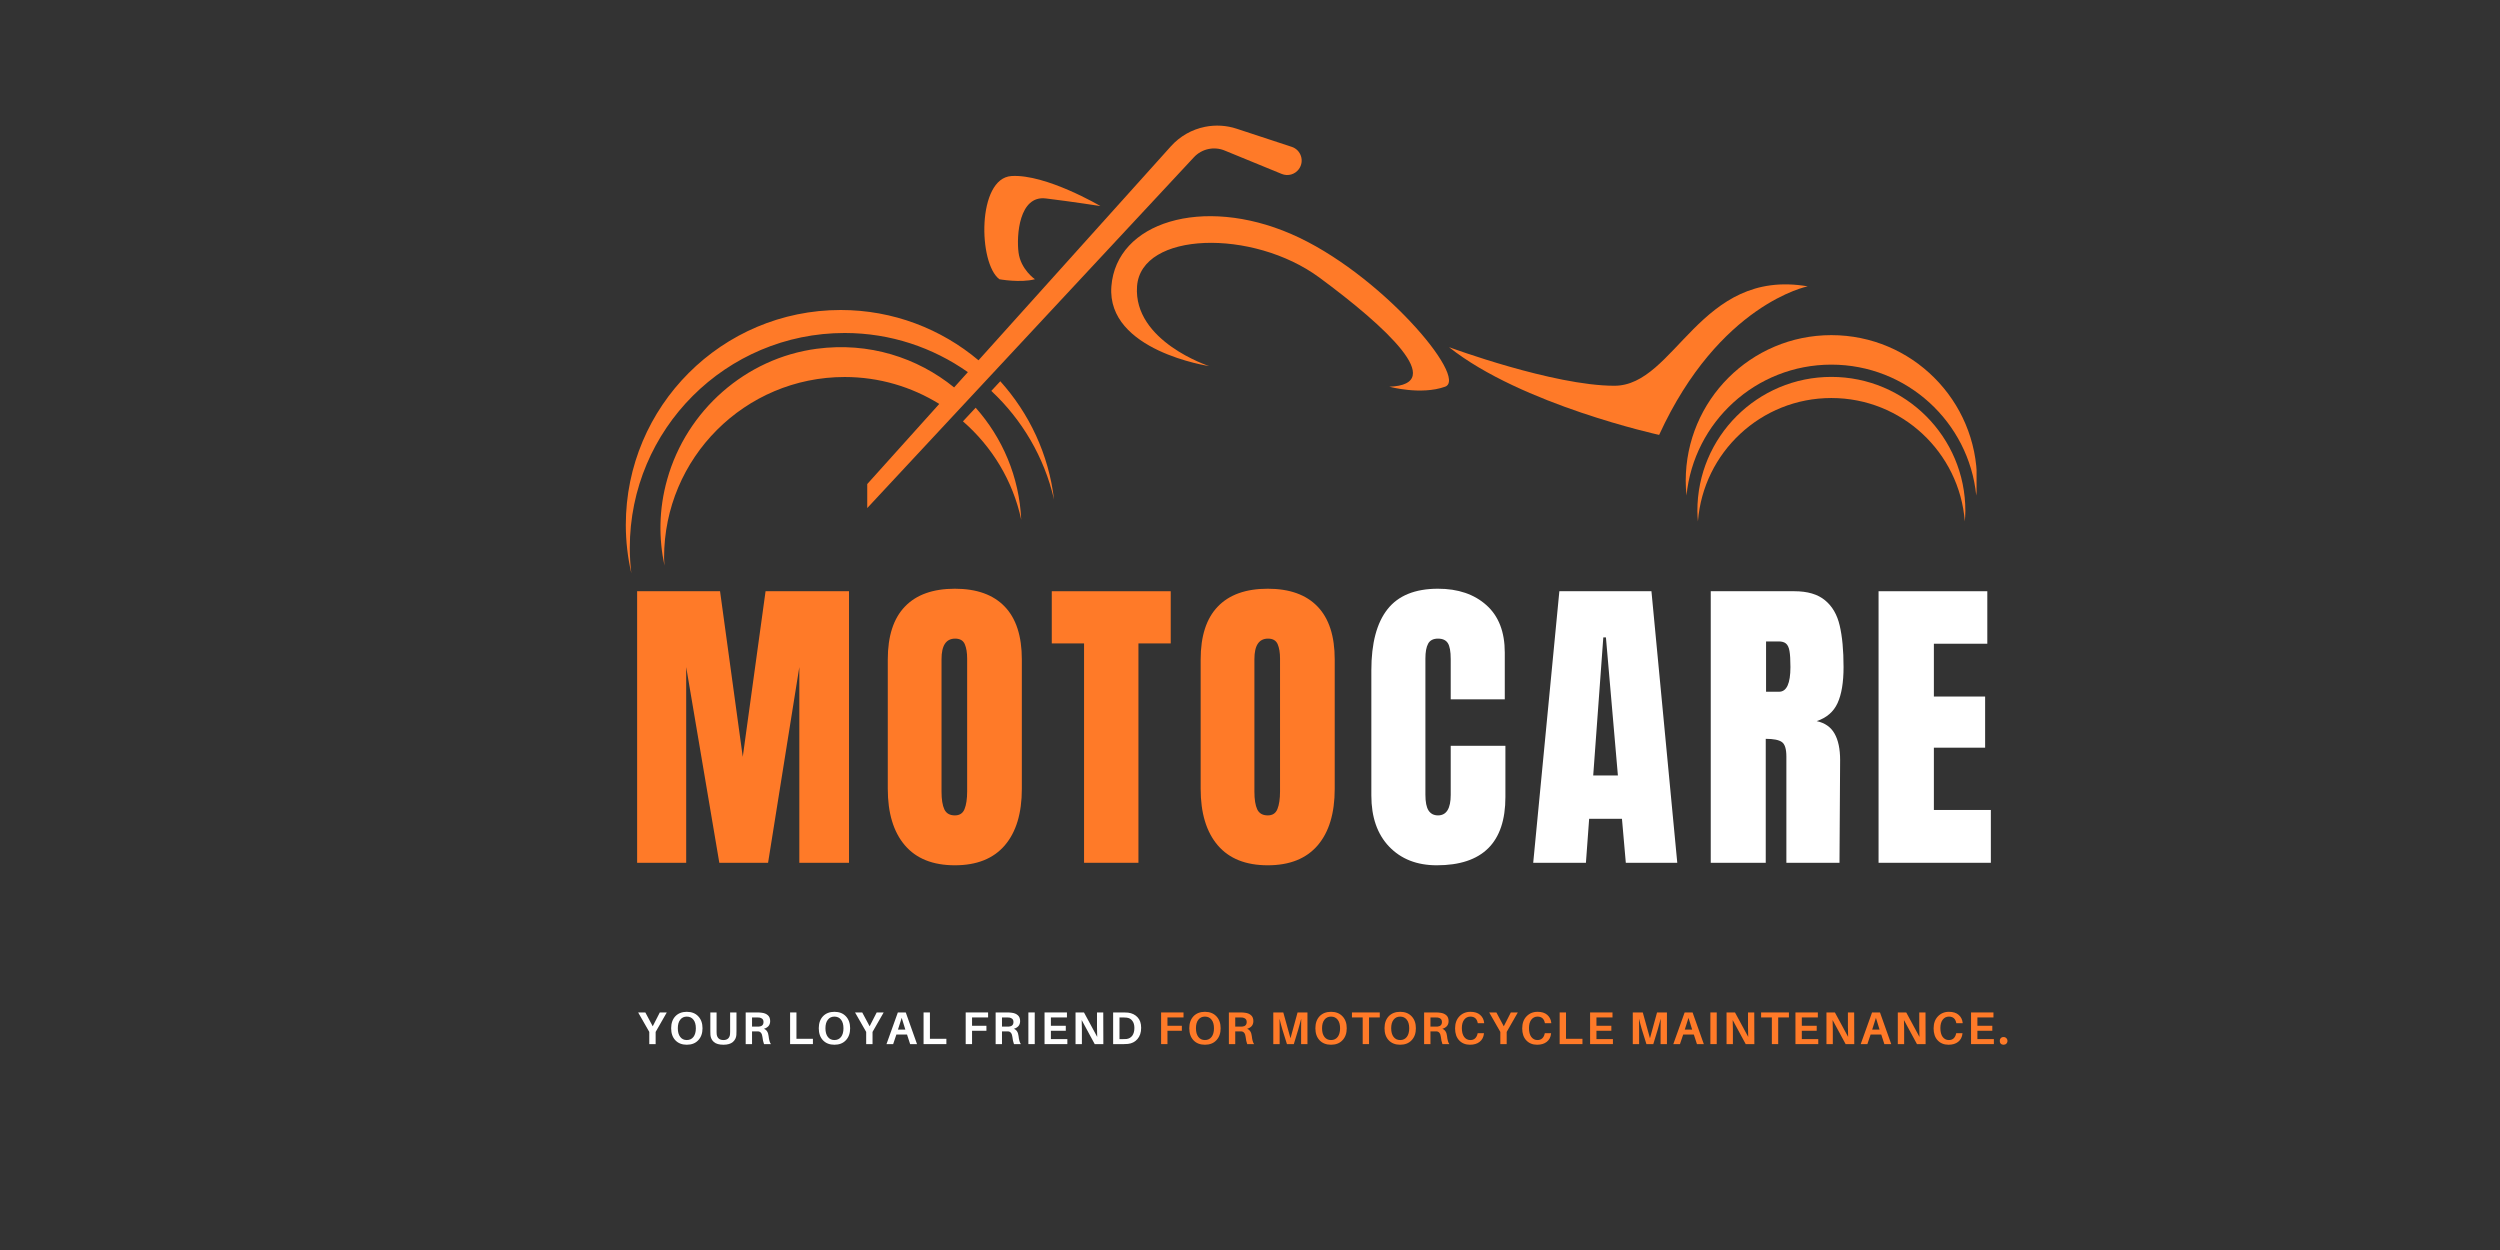 <svg xmlns="http://www.w3.org/2000/svg" xmlns:xlink="http://www.w3.org/1999/xlink" width="500" zoomAndPan="magnify" viewBox="0 0 375 187.5" height="250" preserveAspectRatio="xMidYMid meet" version="1.0"><rect x="0" y="0" width="375" height="187.5" fill="#333333" stroke="none"/><defs><g/><clipPath id="5d4b74856d"><path d="M 252 50 L 296.484 50 L 296.484 75 L 252 75 Z M 252 50 " clip-rule="nonzero"/></clipPath><clipPath id="3aeffd5372"><path d="M 93.773 18.699 L 196 18.699 L 196 86 L 93.773 86 Z M 93.773 18.699 " clip-rule="nonzero"/></clipPath></defs><g fill="#ff7a28" fill-opacity="1"><g transform="translate(93.773, 129.418)"><g><path d="M 1.797 0 L 1.797 -40.734 L 14.234 -40.734 L 17.641 -15.891 L 21.062 -40.734 L 33.578 -40.734 L 33.578 0 L 26.125 0 L 26.125 -29.359 L 21.438 0 L 14.125 0 L 9.156 -29.359 L 9.156 0 Z M 1.797 0 "/></g></g></g><g fill="#ff7a28" fill-opacity="1"><g transform="translate(131.698, 129.418)"><g><path d="M 11.531 0.375 C 8.238 0.375 5.738 -0.625 4.031 -2.625 C 2.32 -4.633 1.469 -7.457 1.469 -11.094 L 1.469 -30.5 C 1.469 -34 2.32 -36.641 4.031 -38.422 C 5.738 -40.211 8.238 -41.109 11.531 -41.109 C 14.812 -41.109 17.305 -40.211 19.016 -38.422 C 20.723 -36.641 21.578 -34 21.578 -30.5 L 21.578 -11.094 C 21.578 -7.426 20.723 -4.598 19.016 -2.609 C 17.305 -0.617 14.812 0.375 11.531 0.375 Z M 11.531 -7.109 C 12.25 -7.109 12.734 -7.426 12.984 -8.062 C 13.242 -8.695 13.375 -9.582 13.375 -10.719 L 13.375 -30.641 C 13.375 -31.523 13.254 -32.242 13.016 -32.797 C 12.773 -33.348 12.297 -33.625 11.578 -33.625 C 10.211 -33.625 9.531 -32.598 9.531 -30.547 L 9.531 -10.672 C 9.531 -9.504 9.672 -8.617 9.953 -8.016 C 10.242 -7.41 10.77 -7.109 11.531 -7.109 Z M 11.531 -7.109 "/></g></g></g><g fill="#ff7a28" fill-opacity="1"><g transform="translate(157.297, 129.418)"><g><path d="M 5.312 0 L 5.312 -32.906 L 0.469 -32.906 L 0.469 -40.734 L 18.312 -40.734 L 18.312 -32.906 L 13.469 -32.906 L 13.469 0 Z M 5.312 0 "/></g></g></g><g fill="#ff7a28" fill-opacity="1"><g transform="translate(178.63, 129.418)"><g><path d="M 11.531 0.375 C 8.238 0.375 5.738 -0.625 4.031 -2.625 C 2.32 -4.633 1.469 -7.457 1.469 -11.094 L 1.469 -30.5 C 1.469 -34 2.32 -36.641 4.031 -38.422 C 5.738 -40.211 8.238 -41.109 11.531 -41.109 C 14.812 -41.109 17.305 -40.211 19.016 -38.422 C 20.723 -36.641 21.578 -34 21.578 -30.5 L 21.578 -11.094 C 21.578 -7.426 20.723 -4.598 19.016 -2.609 C 17.305 -0.617 14.812 0.375 11.531 0.375 Z M 11.531 -7.109 C 12.25 -7.109 12.734 -7.426 12.984 -8.062 C 13.242 -8.695 13.375 -9.582 13.375 -10.719 L 13.375 -30.641 C 13.375 -31.523 13.254 -32.242 13.016 -32.797 C 12.773 -33.348 12.297 -33.625 11.578 -33.625 C 10.211 -33.625 9.531 -32.598 9.531 -30.547 L 9.531 -10.672 C 9.531 -9.504 9.672 -8.617 9.953 -8.016 C 10.242 -7.41 10.77 -7.109 11.531 -7.109 Z M 11.531 -7.109 "/></g></g></g><g fill="#ffffff" fill-opacity="1"><g transform="translate(204.233, 129.418)"><g><path d="M 11.281 0.375 C 8.312 0.375 5.93 -0.555 4.141 -2.422 C 2.359 -4.285 1.469 -6.844 1.469 -10.094 L 1.469 -28.875 C 1.469 -32.926 2.273 -35.977 3.891 -38.031 C 5.504 -40.082 8.031 -41.109 11.469 -41.109 C 14.477 -41.109 16.898 -40.285 18.734 -38.641 C 20.566 -37.004 21.484 -34.633 21.484 -31.531 L 21.484 -24.516 L 13.375 -24.516 L 13.375 -30.547 C 13.375 -31.711 13.227 -32.516 12.938 -32.953 C 12.656 -33.398 12.164 -33.625 11.469 -33.625 C 10.75 -33.625 10.254 -33.367 9.984 -32.859 C 9.711 -32.359 9.578 -31.617 9.578 -30.641 L 9.578 -10.203 C 9.578 -9.117 9.734 -8.332 10.047 -7.844 C 10.367 -7.352 10.844 -7.109 11.469 -7.109 C 12.738 -7.109 13.375 -8.141 13.375 -10.203 L 13.375 -17.547 L 21.578 -17.547 L 21.578 -9.859 C 21.578 -3.035 18.145 0.375 11.281 0.375 Z M 11.281 0.375 "/></g></g></g><g fill="#ffffff" fill-opacity="1"><g transform="translate(229.263, 129.418)"><g><path d="M 0.719 0 L 4.641 -40.734 L 18.453 -40.734 L 22.328 0 L 14.609 0 L 14.031 -6.594 L 9.109 -6.594 L 8.625 0 Z M 9.719 -13.094 L 13.422 -13.094 L 11.625 -33.812 L 11.234 -33.812 Z M 9.719 -13.094 "/></g></g></g><g fill="#ffffff" fill-opacity="1"><g transform="translate(254.815, 129.418)"><g><path d="M 1.797 -40.734 L 14.328 -40.734 C 16.316 -40.734 17.852 -40.281 18.938 -39.375 C 20.031 -38.477 20.766 -37.211 21.141 -35.578 C 21.523 -33.953 21.719 -31.879 21.719 -29.359 C 21.719 -27.047 21.414 -25.238 20.812 -23.938 C 20.219 -22.645 19.176 -21.75 17.688 -21.25 C 18.914 -20.988 19.805 -20.367 20.359 -19.391 C 20.922 -18.41 21.203 -17.082 21.203 -15.406 L 21.109 0 L 13.141 0 L 13.141 -15.938 C 13.141 -17.07 12.914 -17.797 12.469 -18.109 C 12.031 -18.43 11.223 -18.594 10.047 -18.594 L 10.047 0 L 1.797 0 Z M 12.047 -25.656 C 13.18 -25.656 13.75 -26.891 13.75 -29.359 C 13.75 -30.43 13.703 -31.234 13.609 -31.766 C 13.516 -32.305 13.336 -32.68 13.078 -32.891 C 12.828 -33.098 12.469 -33.203 12 -33.203 L 10.094 -33.203 L 10.094 -25.656 Z M 12.047 -25.656 "/></g></g></g><g fill="#ffffff" fill-opacity="1"><g transform="translate(279.987, 129.418)"><g><path d="M 1.797 0 L 1.797 -40.734 L 18.109 -40.734 L 18.109 -32.859 L 10.094 -32.859 L 10.094 -24.938 L 17.781 -24.938 L 17.781 -17.266 L 10.094 -17.266 L 10.094 -7.922 L 18.641 -7.922 L 18.641 0 Z M 1.797 0 "/></g></g></g><g fill="#ffffff" fill-opacity="1"><g transform="translate(95.612, 156.616)"><g><path d="M 2.734 -1.828 L 2.734 0 L 1.781 0 L 1.781 -1.828 L 0.109 -4.75 L 1.188 -4.75 L 2.297 -2.672 L 3.359 -4.75 L 4.406 -4.75 Z M 2.734 -1.828 "/></g></g></g><g fill="#ffffff" fill-opacity="1"><g transform="translate(100.33, 156.616)"><g><path d="M 2.688 -4.844 C 3.414 -4.844 3.988 -4.617 4.406 -4.172 C 4.832 -3.723 5.047 -3.125 5.047 -2.375 C 5.047 -1.625 4.832 -1.023 4.406 -0.578 C 3.988 -0.129 3.414 0.094 2.688 0.094 C 1.969 0.094 1.395 -0.129 0.969 -0.578 C 0.551 -1.023 0.344 -1.625 0.344 -2.375 C 0.344 -3.125 0.551 -3.723 0.969 -4.172 C 1.395 -4.617 1.969 -4.844 2.688 -4.844 Z M 1.703 -1.078 C 1.941 -0.766 2.27 -0.609 2.688 -0.609 C 3.113 -0.609 3.445 -0.766 3.688 -1.078 C 3.926 -1.391 4.047 -1.82 4.047 -2.375 C 4.047 -2.926 3.926 -3.352 3.688 -3.656 C 3.445 -3.969 3.113 -4.125 2.688 -4.125 C 2.27 -4.125 1.941 -3.969 1.703 -3.656 C 1.461 -3.352 1.344 -2.926 1.344 -2.375 C 1.344 -1.82 1.461 -1.391 1.703 -1.078 Z M 1.703 -1.078 "/></g></g></g><g fill="#ffffff" fill-opacity="1"><g transform="translate(106.003, 156.616)"><g><path d="M 4.469 -4.75 L 4.469 -1.938 C 4.469 -1.707 4.461 -1.52 4.453 -1.375 C 4.422 -0.945 4.242 -0.594 3.922 -0.312 C 3.598 -0.039 3.129 0.094 2.516 0.094 C 1.879 0.094 1.398 -0.039 1.078 -0.312 C 0.766 -0.594 0.594 -0.945 0.562 -1.375 C 0.551 -1.52 0.547 -1.707 0.547 -1.938 L 0.547 -4.75 L 1.484 -4.75 L 1.484 -1.828 C 1.484 -1.672 1.488 -1.555 1.5 -1.484 C 1.531 -1.211 1.629 -1 1.797 -0.844 C 1.961 -0.688 2.203 -0.609 2.516 -0.609 C 2.816 -0.609 3.051 -0.688 3.219 -0.844 C 3.383 -1 3.477 -1.211 3.5 -1.484 C 3.508 -1.555 3.516 -1.672 3.516 -1.828 L 3.516 -4.75 Z M 4.469 -4.75 "/></g></g></g><g fill="#ffffff" fill-opacity="1"><g transform="translate(111.244, 156.616)"><g><path d="M 4.047 -1.203 C 4.109 -0.629 4.223 -0.227 4.391 0 L 3.359 0 C 3.242 -0.312 3.164 -0.664 3.125 -1.062 C 3.062 -1.594 2.848 -1.875 2.484 -1.906 C 2.391 -1.906 2.266 -1.906 2.109 -1.906 L 1.562 -1.906 L 1.562 0 L 0.609 0 L 0.609 -4.75 L 2.344 -4.75 C 2.602 -4.75 2.832 -4.734 3.031 -4.703 C 3.406 -4.66 3.707 -4.535 3.938 -4.328 C 4.164 -4.129 4.281 -3.836 4.281 -3.453 C 4.281 -3.148 4.195 -2.898 4.031 -2.703 C 3.863 -2.516 3.633 -2.379 3.344 -2.297 C 3.75 -2.141 3.984 -1.773 4.047 -1.203 Z M 1.562 -2.625 L 2.219 -2.625 C 2.406 -2.625 2.531 -2.625 2.594 -2.625 C 3.051 -2.664 3.281 -2.895 3.281 -3.312 C 3.281 -3.52 3.223 -3.676 3.109 -3.781 C 3.004 -3.883 2.852 -3.953 2.656 -3.984 C 2.539 -3.992 2.406 -4 2.25 -4 L 1.562 -4 Z M 1.562 -2.625 "/></g></g></g><g fill="#ffffff" fill-opacity="1"><g transform="translate(116.154, 156.616)"><g/></g></g><g fill="#ffffff" fill-opacity="1"><g transform="translate(117.906, 156.616)"><g><path d="M 4.031 -0.797 L 4.031 0 L 0.609 0 L 0.609 -4.75 L 1.562 -4.75 L 1.562 -0.797 Z M 4.031 -0.797 "/></g></g></g><g fill="#ffffff" fill-opacity="1"><g transform="translate(122.473, 156.616)"><g><path d="M 2.688 -4.844 C 3.414 -4.844 3.988 -4.617 4.406 -4.172 C 4.832 -3.723 5.047 -3.125 5.047 -2.375 C 5.047 -1.625 4.832 -1.023 4.406 -0.578 C 3.988 -0.129 3.414 0.094 2.688 0.094 C 1.969 0.094 1.395 -0.129 0.969 -0.578 C 0.551 -1.023 0.344 -1.625 0.344 -2.375 C 0.344 -3.125 0.551 -3.723 0.969 -4.172 C 1.395 -4.617 1.969 -4.844 2.688 -4.844 Z M 1.703 -1.078 C 1.941 -0.766 2.27 -0.609 2.688 -0.609 C 3.113 -0.609 3.445 -0.766 3.688 -1.078 C 3.926 -1.391 4.047 -1.82 4.047 -2.375 C 4.047 -2.926 3.926 -3.352 3.688 -3.656 C 3.445 -3.969 3.113 -4.125 2.688 -4.125 C 2.27 -4.125 1.941 -3.969 1.703 -3.656 C 1.461 -3.352 1.344 -2.926 1.344 -2.375 C 1.344 -1.82 1.461 -1.391 1.703 -1.078 Z M 1.703 -1.078 "/></g></g></g><g fill="#ffffff" fill-opacity="1"><g transform="translate(128.146, 156.616)"><g><path d="M 2.734 -1.828 L 2.734 0 L 1.781 0 L 1.781 -1.828 L 0.109 -4.75 L 1.188 -4.75 L 2.297 -2.672 L 3.359 -4.75 L 4.406 -4.75 Z M 2.734 -1.828 "/></g></g></g><g fill="#ffffff" fill-opacity="1"><g transform="translate(132.865, 156.616)"><g><path d="M 3.188 -1.438 L 1.594 -1.438 L 1.109 0 L 0.109 0 L 1.812 -4.75 L 3 -4.75 L 4.688 0 L 3.656 0 Z M 2.391 -3.938 L 1.828 -2.172 L 2.938 -2.172 Z M 2.391 -3.938 "/></g></g></g><g fill="#ffffff" fill-opacity="1"><g transform="translate(137.926, 156.616)"><g><path d="M 4.031 -0.797 L 4.031 0 L 0.609 0 L 0.609 -4.75 L 1.562 -4.75 L 1.562 -0.797 Z M 4.031 -0.797 "/></g></g></g><g fill="#ffffff" fill-opacity="1"><g transform="translate(142.494, 156.616)"><g/></g></g><g fill="#ffffff" fill-opacity="1"><g transform="translate(144.245, 156.616)"><g><path d="M 1.562 -4 L 1.562 -2.75 L 3.719 -2.75 L 3.719 -2 L 1.562 -2 L 1.562 0 L 0.609 0 L 0.609 -4.75 L 3.969 -4.75 L 3.969 -4 Z M 1.562 -4 "/></g></g></g><g fill="#ffffff" fill-opacity="1"><g transform="translate(148.737, 156.616)"><g><path d="M 4.047 -1.203 C 4.109 -0.629 4.223 -0.227 4.391 0 L 3.359 0 C 3.242 -0.312 3.164 -0.664 3.125 -1.062 C 3.062 -1.594 2.848 -1.875 2.484 -1.906 C 2.391 -1.906 2.266 -1.906 2.109 -1.906 L 1.562 -1.906 L 1.562 0 L 0.609 0 L 0.609 -4.75 L 2.344 -4.75 C 2.602 -4.75 2.832 -4.734 3.031 -4.703 C 3.406 -4.66 3.707 -4.535 3.938 -4.328 C 4.164 -4.129 4.281 -3.836 4.281 -3.453 C 4.281 -3.148 4.195 -2.898 4.031 -2.703 C 3.863 -2.516 3.633 -2.379 3.344 -2.297 C 3.75 -2.141 3.984 -1.773 4.047 -1.203 Z M 1.562 -2.625 L 2.219 -2.625 C 2.406 -2.625 2.531 -2.625 2.594 -2.625 C 3.051 -2.664 3.281 -2.895 3.281 -3.312 C 3.281 -3.52 3.223 -3.676 3.109 -3.781 C 3.004 -3.883 2.852 -3.953 2.656 -3.984 C 2.539 -3.992 2.406 -4 2.25 -4 L 1.562 -4 Z M 1.562 -2.625 "/></g></g></g><g fill="#ffffff" fill-opacity="1"><g transform="translate(153.648, 156.616)"><g><path d="M 1.562 0 L 0.609 0 L 0.609 -4.75 L 1.562 -4.75 Z M 1.562 0 "/></g></g></g><g fill="#ffffff" fill-opacity="1"><g transform="translate(156.072, 156.616)"><g><path d="M 4.031 -0.75 L 4.031 0 L 0.609 0 L 0.609 -4.75 L 3.969 -4.75 L 3.969 -4 L 1.562 -4 L 1.562 -2.75 L 3.797 -2.75 L 3.797 -2 L 1.562 -2 L 1.562 -0.75 Z M 4.031 -0.75 "/></g></g></g><g fill="#ffffff" fill-opacity="1"><g transform="translate(160.722, 156.616)"><g><path d="M 4.781 0 L 3.484 0 L 1.531 -3.609 C 1.551 -3.172 1.562 -2.68 1.562 -2.141 L 1.562 0 L 0.609 0 L 0.609 -4.75 L 1.875 -4.75 L 3.859 -1.078 C 3.836 -1.504 3.828 -2 3.828 -2.562 L 3.828 -4.75 L 4.766 -4.75 Z M 4.781 0 "/></g></g></g><g fill="#ffffff" fill-opacity="1"><g transform="translate(166.361, 156.616)"><g><path d="M 2.859 -4.719 C 3.441 -4.645 3.91 -4.414 4.266 -4.031 C 4.629 -3.656 4.812 -3.125 4.812 -2.438 C 4.812 -1.738 4.625 -1.176 4.25 -0.75 C 3.883 -0.332 3.414 -0.094 2.844 -0.031 C 2.676 -0.008 2.473 0 2.234 0 L 0.609 0 L 0.609 -4.75 L 2.25 -4.75 C 2.488 -4.75 2.691 -4.738 2.859 -4.719 Z M 2.625 -0.766 C 2.988 -0.816 3.273 -0.984 3.484 -1.266 C 3.691 -1.555 3.797 -1.941 3.797 -2.422 C 3.797 -2.879 3.691 -3.238 3.484 -3.5 C 3.285 -3.77 3.004 -3.926 2.641 -3.969 C 2.504 -3.988 2.336 -4 2.141 -4 L 1.562 -4 L 1.562 -0.75 L 2.125 -0.75 C 2.352 -0.75 2.52 -0.754 2.625 -0.766 Z M 2.625 -0.766 "/></g></g></g><g fill="#ffffff" fill-opacity="1"><g transform="translate(171.8, 156.616)"><g/></g></g><g fill="#ff7a28" fill-opacity="1"><g transform="translate(173.558, 156.616)"><g><path d="M 1.562 -4 L 1.562 -2.75 L 3.719 -2.75 L 3.719 -2 L 1.562 -2 L 1.562 0 L 0.609 0 L 0.609 -4.75 L 3.969 -4.75 L 3.969 -4 Z M 1.562 -4 "/></g></g></g><g fill="#ff7a28" fill-opacity="1"><g transform="translate(178.049, 156.616)"><g><path d="M 2.688 -4.844 C 3.414 -4.844 3.988 -4.617 4.406 -4.172 C 4.832 -3.723 5.047 -3.125 5.047 -2.375 C 5.047 -1.625 4.832 -1.023 4.406 -0.578 C 3.988 -0.129 3.414 0.094 2.688 0.094 C 1.969 0.094 1.395 -0.129 0.969 -0.578 C 0.551 -1.023 0.344 -1.625 0.344 -2.375 C 0.344 -3.125 0.551 -3.723 0.969 -4.172 C 1.395 -4.617 1.969 -4.844 2.688 -4.844 Z M 1.703 -1.078 C 1.941 -0.766 2.27 -0.609 2.688 -0.609 C 3.113 -0.609 3.445 -0.766 3.688 -1.078 C 3.926 -1.391 4.047 -1.82 4.047 -2.375 C 4.047 -2.926 3.926 -3.352 3.688 -3.656 C 3.445 -3.969 3.113 -4.125 2.688 -4.125 C 2.27 -4.125 1.941 -3.969 1.703 -3.656 C 1.461 -3.352 1.344 -2.926 1.344 -2.375 C 1.344 -1.82 1.461 -1.391 1.703 -1.078 Z M 1.703 -1.078 "/></g></g></g><g fill="#ff7a28" fill-opacity="1"><g transform="translate(183.723, 156.616)"><g><path d="M 4.047 -1.203 C 4.109 -0.629 4.223 -0.227 4.391 0 L 3.359 0 C 3.242 -0.312 3.164 -0.664 3.125 -1.062 C 3.062 -1.594 2.848 -1.875 2.484 -1.906 C 2.391 -1.906 2.266 -1.906 2.109 -1.906 L 1.562 -1.906 L 1.562 0 L 0.609 0 L 0.609 -4.75 L 2.344 -4.75 C 2.602 -4.75 2.832 -4.734 3.031 -4.703 C 3.406 -4.66 3.707 -4.535 3.938 -4.328 C 4.164 -4.129 4.281 -3.836 4.281 -3.453 C 4.281 -3.148 4.195 -2.898 4.031 -2.703 C 3.863 -2.516 3.633 -2.379 3.344 -2.297 C 3.75 -2.141 3.984 -1.773 4.047 -1.203 Z M 1.562 -2.625 L 2.219 -2.625 C 2.406 -2.625 2.531 -2.625 2.594 -2.625 C 3.051 -2.664 3.281 -2.895 3.281 -3.312 C 3.281 -3.52 3.223 -3.676 3.109 -3.781 C 3.004 -3.883 2.852 -3.953 2.656 -3.984 C 2.539 -3.992 2.406 -4 2.25 -4 L 1.562 -4 Z M 1.562 -2.625 "/></g></g></g><g fill="#ff7a28" fill-opacity="1"><g transform="translate(188.633, 156.616)"><g/></g></g><g fill="#ff7a28" fill-opacity="1"><g transform="translate(190.385, 156.616)"><g><path d="M 5.734 -4.75 L 5.734 0 L 4.781 0 L 4.781 -2.188 C 4.781 -2.945 4.785 -3.488 4.797 -3.812 C 4.66 -3.258 4.516 -2.723 4.359 -2.203 L 3.688 0 L 2.656 0 L 1.969 -2.203 C 1.801 -2.785 1.66 -3.32 1.547 -3.812 C 1.555 -3.477 1.562 -2.938 1.562 -2.188 L 1.562 0 L 0.609 0 L 0.609 -4.75 L 2.109 -4.75 L 3.188 -0.875 L 4.25 -4.75 Z M 5.734 -4.75 "/></g></g></g><g fill="#ff7a28" fill-opacity="1"><g transform="translate(196.964, 156.616)"><g><path d="M 2.688 -4.844 C 3.414 -4.844 3.988 -4.617 4.406 -4.172 C 4.832 -3.723 5.047 -3.125 5.047 -2.375 C 5.047 -1.625 4.832 -1.023 4.406 -0.578 C 3.988 -0.129 3.414 0.094 2.688 0.094 C 1.969 0.094 1.395 -0.129 0.969 -0.578 C 0.551 -1.023 0.344 -1.625 0.344 -2.375 C 0.344 -3.125 0.551 -3.723 0.969 -4.172 C 1.395 -4.617 1.969 -4.844 2.688 -4.844 Z M 1.703 -1.078 C 1.941 -0.766 2.27 -0.609 2.688 -0.609 C 3.113 -0.609 3.445 -0.766 3.688 -1.078 C 3.926 -1.391 4.047 -1.82 4.047 -2.375 C 4.047 -2.926 3.926 -3.352 3.688 -3.656 C 3.445 -3.969 3.113 -4.125 2.688 -4.125 C 2.27 -4.125 1.941 -3.969 1.703 -3.656 C 1.461 -3.352 1.344 -2.926 1.344 -2.375 C 1.344 -1.82 1.461 -1.391 1.703 -1.078 Z M 1.703 -1.078 "/></g></g></g><g fill="#ff7a28" fill-opacity="1"><g transform="translate(202.637, 156.616)"><g><path d="M 4.328 -4 L 2.719 -4 L 2.719 0 L 1.766 0 L 1.766 -4 L 0.156 -4 L 0.156 -4.75 L 4.328 -4.75 Z M 4.328 -4 "/></g></g></g><g fill="#ff7a28" fill-opacity="1"><g transform="translate(207.335, 156.616)"><g><path d="M 2.688 -4.844 C 3.414 -4.844 3.988 -4.617 4.406 -4.172 C 4.832 -3.723 5.047 -3.125 5.047 -2.375 C 5.047 -1.625 4.832 -1.023 4.406 -0.578 C 3.988 -0.129 3.414 0.094 2.688 0.094 C 1.969 0.094 1.395 -0.129 0.969 -0.578 C 0.551 -1.023 0.344 -1.625 0.344 -2.375 C 0.344 -3.125 0.551 -3.723 0.969 -4.172 C 1.395 -4.617 1.969 -4.844 2.688 -4.844 Z M 1.703 -1.078 C 1.941 -0.766 2.27 -0.609 2.688 -0.609 C 3.113 -0.609 3.445 -0.766 3.688 -1.078 C 3.926 -1.391 4.047 -1.82 4.047 -2.375 C 4.047 -2.926 3.926 -3.352 3.688 -3.656 C 3.445 -3.969 3.113 -4.125 2.688 -4.125 C 2.27 -4.125 1.941 -3.969 1.703 -3.656 C 1.461 -3.352 1.344 -2.926 1.344 -2.375 C 1.344 -1.82 1.461 -1.391 1.703 -1.078 Z M 1.703 -1.078 "/></g></g></g><g fill="#ff7a28" fill-opacity="1"><g transform="translate(213.008, 156.616)"><g><path d="M 4.047 -1.203 C 4.109 -0.629 4.223 -0.227 4.391 0 L 3.359 0 C 3.242 -0.312 3.164 -0.664 3.125 -1.062 C 3.062 -1.594 2.848 -1.875 2.484 -1.906 C 2.391 -1.906 2.266 -1.906 2.109 -1.906 L 1.562 -1.906 L 1.562 0 L 0.609 0 L 0.609 -4.75 L 2.344 -4.75 C 2.602 -4.75 2.832 -4.734 3.031 -4.703 C 3.406 -4.66 3.707 -4.535 3.938 -4.328 C 4.164 -4.129 4.281 -3.836 4.281 -3.453 C 4.281 -3.148 4.195 -2.898 4.031 -2.703 C 3.863 -2.516 3.633 -2.379 3.344 -2.297 C 3.75 -2.141 3.984 -1.773 4.047 -1.203 Z M 1.562 -2.625 L 2.219 -2.625 C 2.406 -2.625 2.531 -2.625 2.594 -2.625 C 3.051 -2.664 3.281 -2.895 3.281 -3.312 C 3.281 -3.52 3.223 -3.676 3.109 -3.781 C 3.004 -3.883 2.852 -3.953 2.656 -3.984 C 2.539 -3.992 2.406 -4 2.25 -4 L 1.562 -4 Z M 1.562 -2.625 "/></g></g></g><g fill="#ff7a28" fill-opacity="1"><g transform="translate(217.919, 156.616)"><g><path d="M 2.641 -4.844 C 3.266 -4.844 3.75 -4.691 4.094 -4.391 C 4.445 -4.086 4.648 -3.691 4.703 -3.203 L 4.703 -3.141 L 3.75 -3.141 L 3.734 -3.203 C 3.609 -3.816 3.242 -4.125 2.641 -4.125 C 2.254 -4.125 1.941 -3.969 1.703 -3.656 C 1.473 -3.352 1.359 -2.938 1.359 -2.406 C 1.359 -1.832 1.473 -1.391 1.703 -1.078 C 1.941 -0.766 2.25 -0.609 2.625 -0.609 C 2.926 -0.609 3.164 -0.691 3.344 -0.859 C 3.531 -1.035 3.656 -1.273 3.719 -1.578 L 3.734 -1.641 L 4.672 -1.641 L 4.672 -1.578 C 4.617 -1.055 4.406 -0.645 4.031 -0.344 C 3.664 -0.051 3.18 0.094 2.578 0.094 C 1.91 0.094 1.367 -0.125 0.953 -0.562 C 0.547 -1 0.344 -1.594 0.344 -2.344 C 0.344 -3.102 0.555 -3.707 0.984 -4.156 C 1.422 -4.613 1.973 -4.844 2.641 -4.844 Z M 2.641 -4.844 "/></g></g></g><g fill="#ff7a28" fill-opacity="1"><g transform="translate(223.269, 156.616)"><g><path d="M 2.734 -1.828 L 2.734 0 L 1.781 0 L 1.781 -1.828 L 0.109 -4.75 L 1.188 -4.75 L 2.297 -2.672 L 3.359 -4.75 L 4.406 -4.75 Z M 2.734 -1.828 "/></g></g></g><g fill="#ff7a28" fill-opacity="1"><g transform="translate(227.988, 156.616)"><g><path d="M 2.641 -4.844 C 3.266 -4.844 3.75 -4.691 4.094 -4.391 C 4.445 -4.086 4.648 -3.691 4.703 -3.203 L 4.703 -3.141 L 3.75 -3.141 L 3.734 -3.203 C 3.609 -3.816 3.242 -4.125 2.641 -4.125 C 2.254 -4.125 1.941 -3.969 1.703 -3.656 C 1.473 -3.352 1.359 -2.938 1.359 -2.406 C 1.359 -1.832 1.473 -1.391 1.703 -1.078 C 1.941 -0.766 2.25 -0.609 2.625 -0.609 C 2.926 -0.609 3.164 -0.691 3.344 -0.859 C 3.531 -1.035 3.656 -1.273 3.719 -1.578 L 3.734 -1.641 L 4.672 -1.641 L 4.672 -1.578 C 4.617 -1.055 4.406 -0.645 4.031 -0.344 C 3.664 -0.051 3.18 0.094 2.578 0.094 C 1.91 0.094 1.367 -0.125 0.953 -0.562 C 0.547 -1 0.344 -1.594 0.344 -2.344 C 0.344 -3.102 0.555 -3.707 0.984 -4.156 C 1.422 -4.613 1.973 -4.844 2.641 -4.844 Z M 2.641 -4.844 "/></g></g></g><g fill="#ff7a28" fill-opacity="1"><g transform="translate(233.338, 156.616)"><g><path d="M 4.031 -0.797 L 4.031 0 L 0.609 0 L 0.609 -4.75 L 1.562 -4.75 L 1.562 -0.797 Z M 4.031 -0.797 "/></g></g></g><g fill="#ff7a28" fill-opacity="1"><g transform="translate(237.906, 156.616)"><g><path d="M 4.031 -0.75 L 4.031 0 L 0.609 0 L 0.609 -4.75 L 3.969 -4.75 L 3.969 -4 L 1.562 -4 L 1.562 -2.75 L 3.797 -2.75 L 3.797 -2 L 1.562 -2 L 1.562 -0.75 Z M 4.031 -0.75 "/></g></g></g><g fill="#ff7a28" fill-opacity="1"><g transform="translate(242.555, 156.616)"><g/></g></g><g fill="#ff7a28" fill-opacity="1"><g transform="translate(244.307, 156.616)"><g><path d="M 5.734 -4.75 L 5.734 0 L 4.781 0 L 4.781 -2.188 C 4.781 -2.945 4.785 -3.488 4.797 -3.812 C 4.66 -3.258 4.516 -2.723 4.359 -2.203 L 3.688 0 L 2.656 0 L 1.969 -2.203 C 1.801 -2.785 1.66 -3.32 1.547 -3.812 C 1.555 -3.477 1.562 -2.938 1.562 -2.188 L 1.562 0 L 0.609 0 L 0.609 -4.75 L 2.109 -4.75 L 3.188 -0.875 L 4.25 -4.75 Z M 5.734 -4.75 "/></g></g></g><g fill="#ff7a28" fill-opacity="1"><g transform="translate(250.886, 156.616)"><g><path d="M 3.188 -1.438 L 1.594 -1.438 L 1.109 0 L 0.109 0 L 1.812 -4.75 L 3 -4.75 L 4.688 0 L 3.656 0 Z M 2.391 -3.938 L 1.828 -2.172 L 2.938 -2.172 Z M 2.391 -3.938 "/></g></g></g><g fill="#ff7a28" fill-opacity="1"><g transform="translate(255.948, 156.616)"><g><path d="M 1.562 0 L 0.609 0 L 0.609 -4.75 L 1.562 -4.75 Z M 1.562 0 "/></g></g></g><g fill="#ff7a28" fill-opacity="1"><g transform="translate(258.373, 156.616)"><g><path d="M 4.781 0 L 3.484 0 L 1.531 -3.609 C 1.551 -3.172 1.562 -2.68 1.562 -2.141 L 1.562 0 L 0.609 0 L 0.609 -4.75 L 1.875 -4.75 L 3.859 -1.078 C 3.836 -1.504 3.828 -2 3.828 -2.562 L 3.828 -4.75 L 4.766 -4.75 Z M 4.781 0 "/></g></g></g><g fill="#ff7a28" fill-opacity="1"><g transform="translate(264.011, 156.616)"><g><path d="M 4.328 -4 L 2.719 -4 L 2.719 0 L 1.766 0 L 1.766 -4 L 0.156 -4 L 0.156 -4.75 L 4.328 -4.75 Z M 4.328 -4 "/></g></g></g><g fill="#ff7a28" fill-opacity="1"><g transform="translate(268.709, 156.616)"><g><path d="M 4.031 -0.75 L 4.031 0 L 0.609 0 L 0.609 -4.75 L 3.969 -4.75 L 3.969 -4 L 1.562 -4 L 1.562 -2.75 L 3.797 -2.75 L 3.797 -2 L 1.562 -2 L 1.562 -0.75 Z M 4.031 -0.75 "/></g></g></g><g fill="#ff7a28" fill-opacity="1"><g transform="translate(273.359, 156.616)"><g><path d="M 4.781 0 L 3.484 0 L 1.531 -3.609 C 1.551 -3.172 1.562 -2.68 1.562 -2.141 L 1.562 0 L 0.609 0 L 0.609 -4.75 L 1.875 -4.75 L 3.859 -1.078 C 3.836 -1.504 3.828 -2 3.828 -2.562 L 3.828 -4.75 L 4.766 -4.75 Z M 4.781 0 "/></g></g></g><g fill="#ff7a28" fill-opacity="1"><g transform="translate(278.998, 156.616)"><g><path d="M 3.188 -1.438 L 1.594 -1.438 L 1.109 0 L 0.109 0 L 1.812 -4.75 L 3 -4.75 L 4.688 0 L 3.656 0 Z M 2.391 -3.938 L 1.828 -2.172 L 2.938 -2.172 Z M 2.391 -3.938 "/></g></g></g><g fill="#ff7a28" fill-opacity="1"><g transform="translate(284.06, 156.616)"><g><path d="M 4.781 0 L 3.484 0 L 1.531 -3.609 C 1.551 -3.172 1.562 -2.68 1.562 -2.141 L 1.562 0 L 0.609 0 L 0.609 -4.75 L 1.875 -4.75 L 3.859 -1.078 C 3.836 -1.504 3.828 -2 3.828 -2.562 L 3.828 -4.75 L 4.766 -4.75 Z M 4.781 0 "/></g></g></g><g fill="#ff7a28" fill-opacity="1"><g transform="translate(289.698, 156.616)"><g><path d="M 2.641 -4.844 C 3.266 -4.844 3.75 -4.691 4.094 -4.391 C 4.445 -4.086 4.648 -3.691 4.703 -3.203 L 4.703 -3.141 L 3.75 -3.141 L 3.734 -3.203 C 3.609 -3.816 3.242 -4.125 2.641 -4.125 C 2.254 -4.125 1.941 -3.969 1.703 -3.656 C 1.473 -3.352 1.359 -2.938 1.359 -2.406 C 1.359 -1.832 1.473 -1.391 1.703 -1.078 C 1.941 -0.766 2.25 -0.609 2.625 -0.609 C 2.926 -0.609 3.164 -0.691 3.344 -0.859 C 3.531 -1.035 3.656 -1.273 3.719 -1.578 L 3.734 -1.641 L 4.672 -1.641 L 4.672 -1.578 C 4.617 -1.055 4.406 -0.645 4.031 -0.344 C 3.664 -0.051 3.18 0.094 2.578 0.094 C 1.91 0.094 1.367 -0.125 0.953 -0.562 C 0.547 -1 0.344 -1.594 0.344 -2.344 C 0.344 -3.102 0.555 -3.707 0.984 -4.156 C 1.422 -4.613 1.973 -4.844 2.641 -4.844 Z M 2.641 -4.844 "/></g></g></g><g fill="#ff7a28" fill-opacity="1"><g transform="translate(295.049, 156.616)"><g><path d="M 4.031 -0.75 L 4.031 0 L 0.609 0 L 0.609 -4.75 L 3.969 -4.75 L 3.969 -4 L 1.562 -4 L 1.562 -2.75 L 3.797 -2.75 L 3.797 -2 L 1.562 -2 L 1.562 -0.75 Z M 4.031 -0.75 "/></g></g></g><g fill="#ff7a28" fill-opacity="1"><g transform="translate(299.698, 156.616)"><g><path d="M 0.422 -0.891 C 0.523 -1.004 0.66 -1.062 0.828 -1.062 C 1.004 -1.062 1.145 -1.004 1.25 -0.891 C 1.363 -0.785 1.422 -0.648 1.422 -0.484 C 1.422 -0.316 1.363 -0.176 1.25 -0.062 C 1.145 0.039 1.004 0.094 0.828 0.094 C 0.66 0.094 0.523 0.039 0.422 -0.062 C 0.316 -0.176 0.266 -0.316 0.266 -0.484 C 0.266 -0.648 0.316 -0.785 0.422 -0.891 Z M 0.422 -0.891 "/></g></g></g><g clip-path="url(#5d4b74856d)"><path fill="#ff7a28" d="M 274.703 50.27 C 286.77 50.27 296.551 60.051 296.551 72.117 C 296.551 72.863 296.512 73.602 296.438 74.328 C 295.328 63.301 286.023 54.695 274.703 54.695 C 263.387 54.695 254.078 63.301 252.973 74.328 C 252.898 73.602 252.859 72.863 252.859 72.117 C 252.859 60.051 262.641 50.27 274.703 50.27 " fill-opacity="1" fill-rule="nonzero"/></g><path fill="#ff7a28" d="M 153.184 77.961 C 151.938 72.117 148.793 66.984 144.441 63.203 L 146.348 61.156 C 150.359 65.664 152.898 71.516 153.184 77.961 " fill-opacity="1" fill-rule="nonzero"/><path fill="#ff7a28" d="M 150.043 57.188 C 154.383 62.012 157.305 68.141 158.105 74.93 C 156.645 68.57 153.297 62.941 148.695 58.637 L 150.043 57.188 " fill-opacity="1" fill-rule="nonzero"/><g clip-path="url(#3aeffd5372)"><path fill="#ff7a28" d="M 93.871 78.738 C 93.871 60.934 108.301 46.5 126.105 46.5 C 133.98 46.5 141.184 49.344 146.777 54.043 L 175.637 21.941 C 176.984 20.441 178.777 19.418 180.754 19.023 C 182.34 18.707 183.98 18.805 185.512 19.312 L 193.762 22.027 C 195.164 22.488 195.703 24.188 194.824 25.375 C 194.234 26.176 193.18 26.469 192.258 26.09 L 183.695 22.578 C 182.098 21.922 180.266 22.324 179.09 23.586 L 130.086 76.211 L 130.086 72.609 L 140.891 60.59 C 136.766 58.039 131.91 56.551 126.703 56.551 C 111.742 56.551 99.613 68.68 99.613 83.641 C 99.613 84.043 99.656 84.438 99.672 84.84 C 98.812 80.801 98.801 76.445 100.078 71.91 C 102.98 61.57 111.852 53.73 122.496 52.316 C 130.359 51.273 137.613 53.652 143.117 58.113 L 145.18 55.82 C 139.945 52.137 133.586 49.949 126.703 49.949 C 108.898 49.949 94.469 64.379 94.469 82.18 C 94.469 83.473 94.551 84.738 94.699 85.988 C 94.164 83.656 93.871 81.23 93.871 78.738 " fill-opacity="1" fill-rule="nonzero"/></g><path fill="#ff7a28" d="M 152.781 37.875 C 153.105 40.414 155.238 41.887 155.238 41.887 C 153.023 42.461 149.91 41.887 149.91 41.887 C 146.719 39.512 146.555 26.734 151.715 26.406 C 156.875 26.078 165.066 30.91 165.066 30.91 C 165.066 30.91 160.891 30.254 156.875 29.766 C 152.863 29.273 152.453 35.336 152.781 37.875 " fill-opacity="1" fill-rule="nonzero"/><path fill="#ff7a28" d="M 193.648 35.086 C 206.91 40.816 220.363 56.715 216.758 58.008 C 213.156 59.301 208.402 58.008 208.402 58.008 C 217.25 57.664 207.914 49.016 197.918 41.641 C 187.922 34.27 171.125 34.715 170.555 42.961 C 169.984 51.207 181.371 54.914 181.371 54.914 C 181.371 54.914 165.969 52.621 166.707 42.961 C 167.445 33.305 180.387 29.355 193.648 35.086 " fill-opacity="1" fill-rule="nonzero"/><path fill="#ff7a28" d="M 271.156 42.953 C 271.156 42.953 257.883 45.574 248.871 65.234 C 248.871 65.234 228.211 60.715 217.352 52.074 C 217.352 52.074 232.98 57.863 242.156 57.863 C 251.328 57.863 254.934 40.168 271.156 42.953 " fill-opacity="1" fill-rule="nonzero"/><path fill="#ff7a28" d="M 274.703 56.535 C 285.805 56.535 294.805 65.531 294.805 76.633 C 294.805 77.168 294.762 77.691 294.723 78.215 C 293.914 67.859 285.27 59.703 274.703 59.703 C 264.141 59.703 255.496 67.859 254.688 78.215 C 254.645 77.691 254.605 77.168 254.605 76.633 C 254.605 65.531 263.605 56.535 274.703 56.535 " fill-opacity="1" fill-rule="nonzero"/></svg>